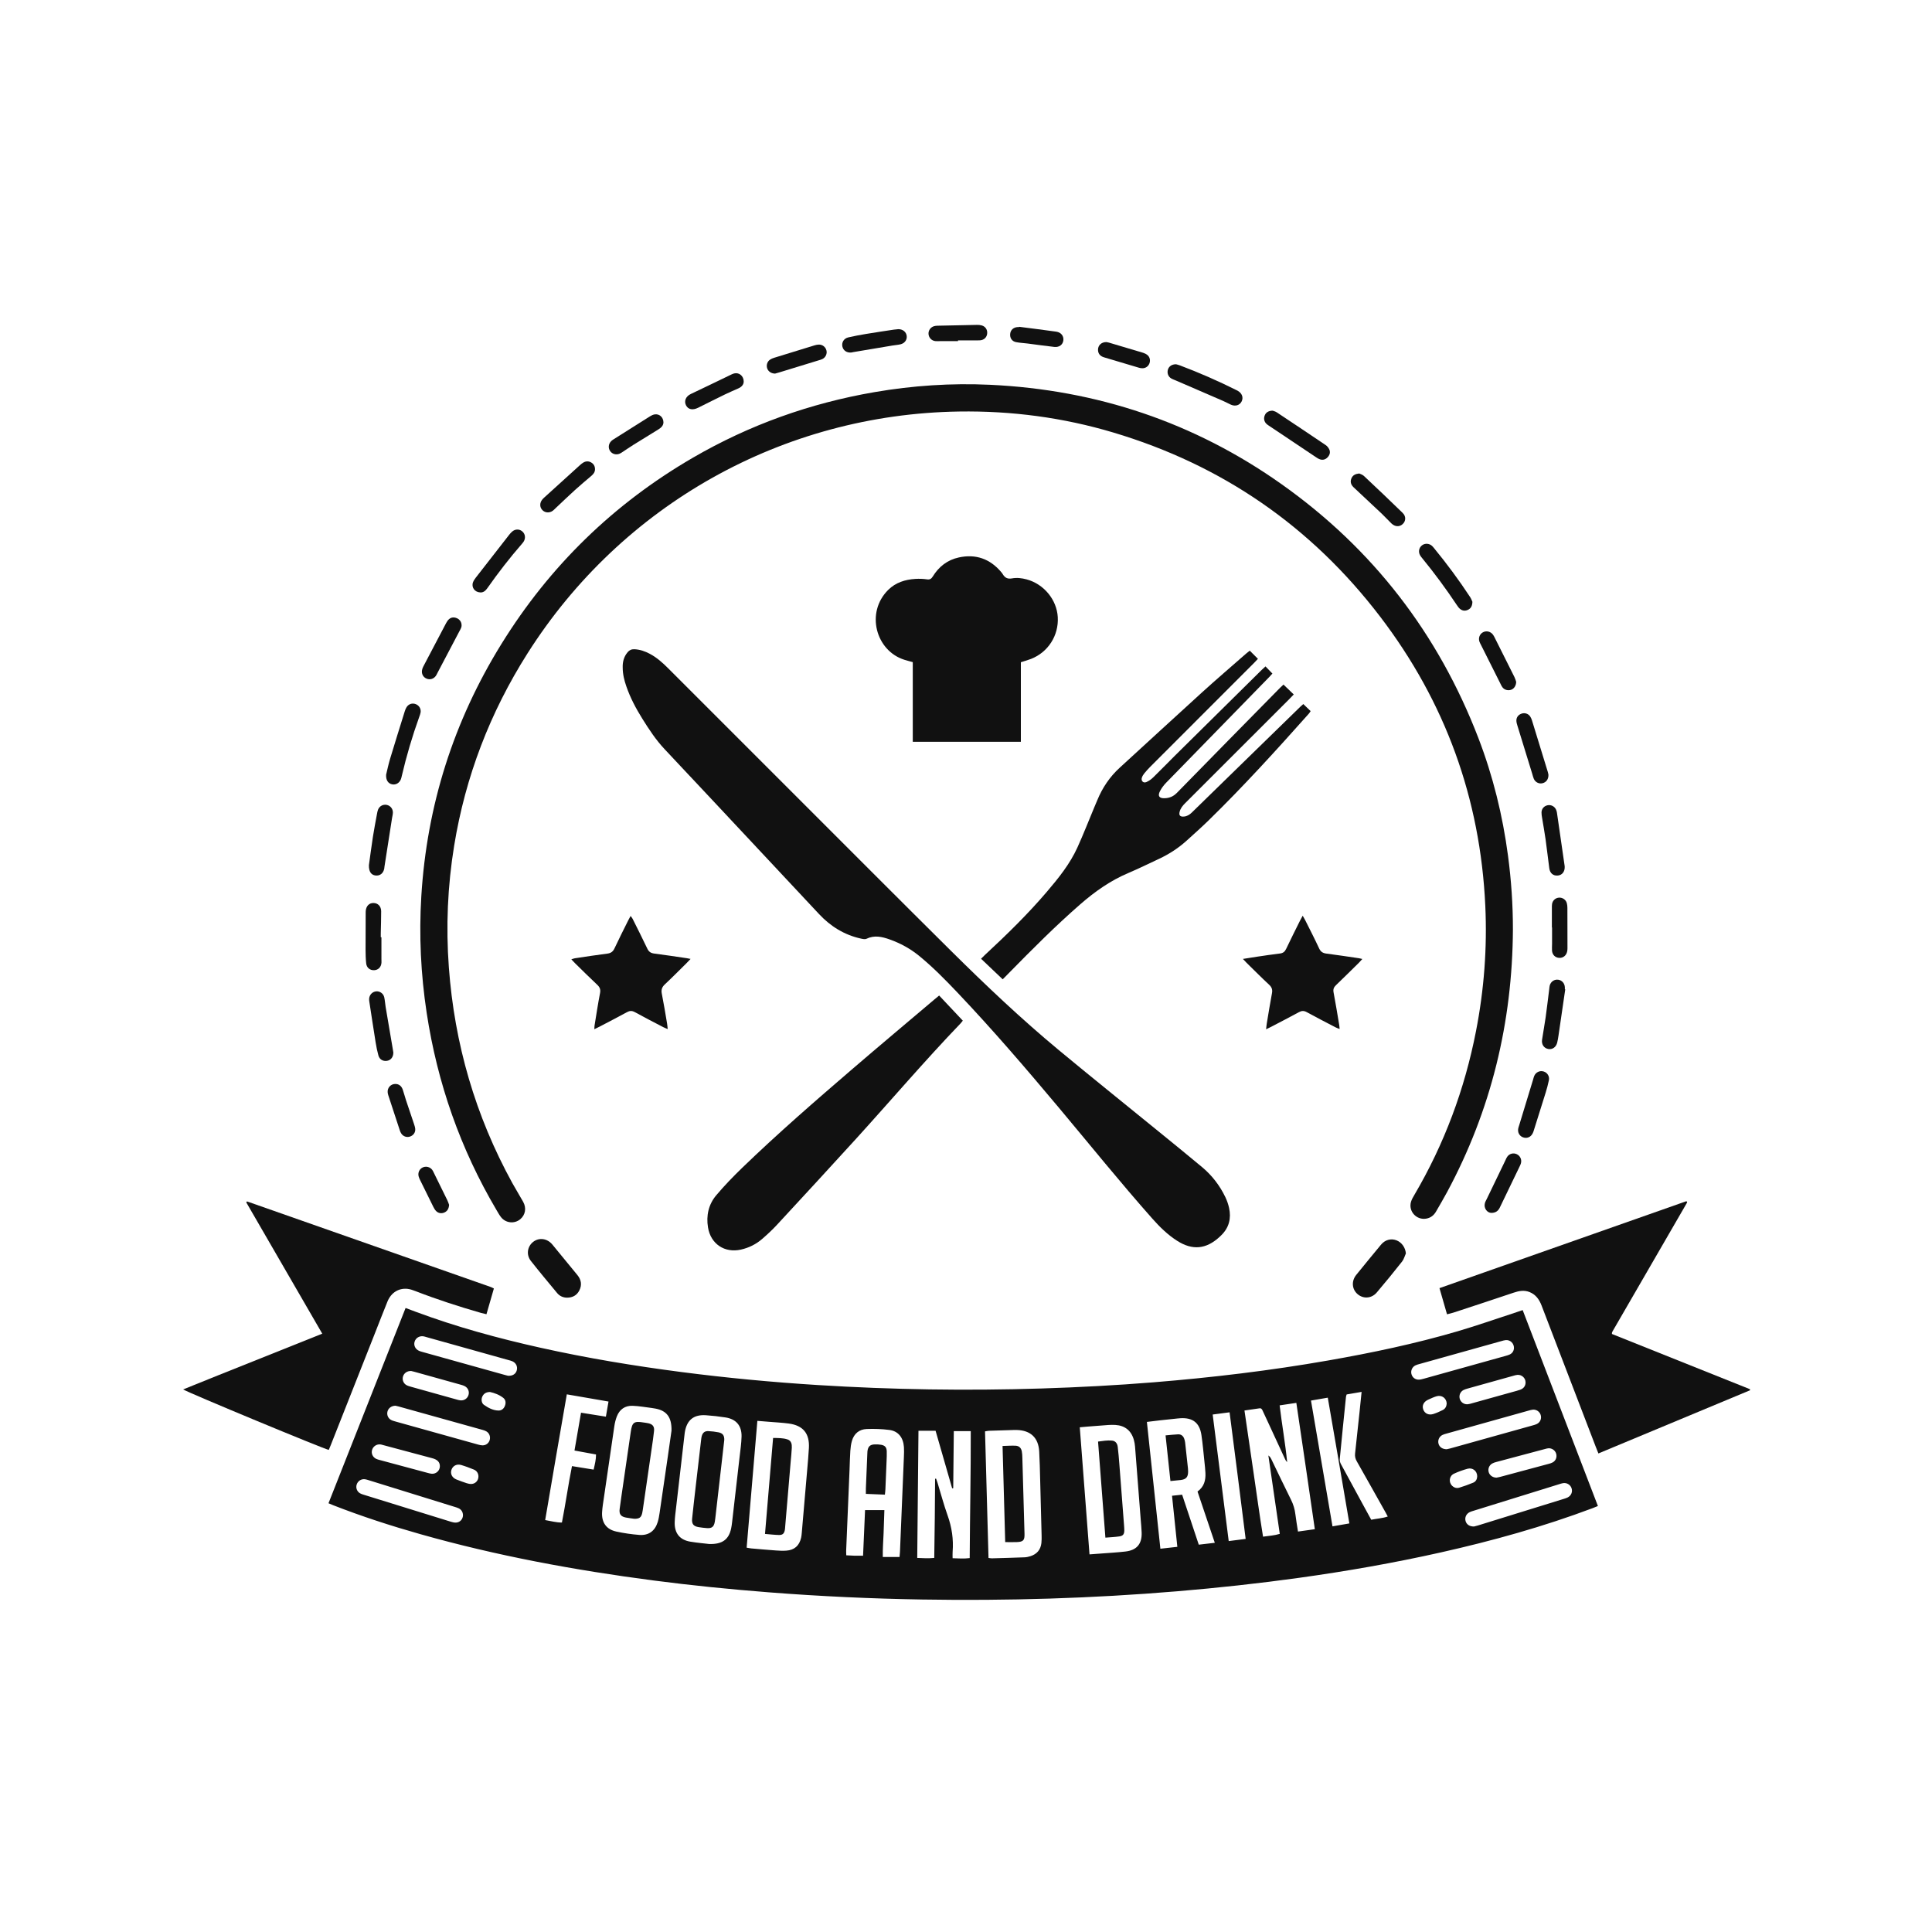 <?xml version="1.0" encoding="utf-8"?>
<!-- Generator: Adobe Illustrator 16.0.0, SVG Export Plug-In . SVG Version: 6.00 Build 0)  -->
<!DOCTYPE svg PUBLIC "-//W3C//DTD SVG 1.1//EN" "http://www.w3.org/Graphics/SVG/1.1/DTD/svg11.dtd">
<svg version="1.1" id="Layer_1" xmlns="http://www.w3.org/2000/svg" xmlns:xlink="http://www.w3.org/1999/xlink" x="0px" y="0px"
	 width="2400.208px" height="2400.208px" viewBox="0 0 2400.208 2400.208" enable-background="new 0 0 2400.208 2400.208"
	 xml:space="preserve">
<path fill-rule="evenodd" clip-rule="evenodd" fill="#111111" d="M1891.681,1627.578c31.256,81.398,62.26,162.137,93.468,243.41
	c-2.484,1.012-4.448,1.863-6.448,2.615c-61.494,23.141-124.635,40.652-188.682,55.027c-58.16,13.053-116.821,23.33-175.857,31.539
	c-50.514,7.023-101.187,12.52-152.007,16.773c-105.319,8.816-210.821,11.949-316.471,10.205
	c-63.396-1.045-126.713-3.961-189.939-8.887c-48.254-3.76-96.396-8.557-144.379-14.836
	c-97.637-12.779-194.287-30.602-289.128-57.463c-36.563-10.355-72.685-22.055-108.1-35.875c-1.819-0.711-3.605-1.504-6.037-2.523
	c31.982-81.004,63.803-161.6,95.784-242.602c4.713,1.77,8.78,3.309,12.855,4.822c50.314,18.705,101.956,32.814,154.298,44.477
	c57.997,12.922,116.545,22.633,175.461,30.273c56.34,7.307,112.868,12.623,169.556,16.172c92.475,5.791,185.025,7.184,277.645,4.279
	c46.584-1.461,93.107-3.936,139.554-7.701c72.573-5.885,144.813-14.5,216.563-27.057c54.385-9.52,108.37-20.85,161.361-36.416
	c24.724-7.264,49.054-15.863,73.56-23.863C1886.798,1629.277,1888.842,1628.55,1891.681,1627.578z M1633.47,1899.785
	c-7.662-52.729-15.177-104.613-22.967-156.93c-7.296,1.088-13.726,2.045-20.756,3.092c2.834,23.914,7.042,47.066,9.351,70.502
	c-1.193-1.061-1.908-2.215-2.474-3.436c-6.724-14.51-13.42-29.031-20.132-43.545c-2.602-5.625-5.242-11.23-7.833-16.859
	c-0.784-1.705-1.602-3.32-3.885-2.996c-6.054,0.859-12.103,1.752-18.717,2.713c3.901,26.719,7.634,52.596,11.468,78.457
	c3.851,25.979,7.326,52.018,11.62,78.293c7.456-1.096,14.148-1.412,20.781-3.482c-4.793-32.9-9.49-65.158-14.189-97.414
	c1.99,1.402,2.96,3.094,3.808,4.844c8.103,16.73,16.043,33.543,24.35,50.172c2.912,5.83,4.689,11.789,5.451,18.217
	c0.815,6.895,2.044,13.74,3.198,21.309C1619.577,1901.732,1626.034,1900.828,1633.47,1899.785z M1141.057,1777.466
	c-0.514,52.932-1.021,105.207-1.533,158.008c7.486,0.375,14.113,0.693,21.141-0.016c0.231-17.008,0.491-33.375,0.665-49.744
	c0.172-16.203,0.256-32.406,0.379-48.607c0.41-0.039,0.82-0.078,1.23-0.117c0.586,1.641,1.238,3.262,1.747,4.928
	c4.149,13.566,7.768,27.322,12.536,40.668c5.273,14.76,7.508,29.717,6.27,45.281c-0.2,2.51-0.029,5.051-0.029,7.969
	c7.464,0.219,14.112,0.793,21.237-0.174c0.291-52.811,1.449-105.064,1.324-157.73c-7.183,0-13.675,0-21.065,0
	c-0.246,23.748-0.489,47.33-0.733,70.91c-0.44,0.064-0.88,0.131-1.32,0.195c-6.86-23.83-13.722-47.66-20.604-71.57
	C1155.091,1777.466,1148.558,1777.466,1141.057,1777.466z M1117.538,1934.324c0.189-2.23,0.452-4.383,0.543-6.545
	c1.645-39.336,3.28-78.672,4.877-118.01c0.162-3.99,0.316-8.01,0.041-11.984c-0.826-11.961-7.127-19.904-18.158-21.309
	c-9.271-1.18-18.744-1.514-28.087-1.152c-9.254,0.359-15.706,5.654-18.35,14.688c-1.166,3.982-1.704,8.217-1.993,12.373
	c-0.527,7.572-0.64,15.174-0.957,22.762c-1.41,33.746-2.838,67.49-4.231,101.236c-0.078,1.898,0.096,3.807,0.157,5.848
	c3.922,0.197,7.107,0.424,10.296,0.5c3.325,0.08,6.652,0.02,10.539,0.02c0.429-9.668,0.847-19.004,1.256-28.342
	c0.416-9.508,0.821-19.016,1.223-28.336c8.382,0,15.868,0,24.011,0c-0.344,10.205-0.618,19.725-0.996,29.24
	c-0.377,9.488-1.175,18.969-0.972,29.012C1104.083,1934.324,1110.581,1934.324,1117.538,1934.324z M1353.536,1931.078
	c5.184-0.383,9.712-0.699,14.237-1.057c10.161-0.801,20.355-1.324,30.473-2.51c14.015-1.639,20.523-9.4,20.086-23.41
	c-0.168-5.389-0.741-10.766-1.157-16.146c-2.338-30.289-4.663-60.58-7.064-90.865c-0.22-2.771-0.719-5.564-1.461-8.242
	c-3.181-11.455-11.086-17.846-22.93-18.572c-2.983-0.184-6.002-0.135-8.986,0.07c-8.574,0.584-17.14,1.295-25.707,1.977
	c-2.948,0.234-5.891,0.527-9.564,0.859C1345.493,1825.9,1349.492,1878.189,1353.536,1931.078z M834.23,1777.464
	c0.432-16.826-6.058-24.893-19.875-27.508c-1.571-0.297-3.149-0.578-4.735-0.77c-7.926-0.965-15.839-2.432-23.791-2.701
	c-9.315-0.313-16.08,4.426-19.483,13.172c-1.506,3.871-2.507,8.023-3.122,12.141c-4.424,29.65-8.707,59.32-12.993,88.99
	c-0.857,5.932-1.882,11.871-2.226,17.84c-0.743,12.896,5.249,21.391,17.668,24.094c9.346,2.035,18.904,3.408,28.44,4.166
	c11.729,0.93,19.517-4.789,22.995-15.969c1.121-3.604,1.761-7.385,2.315-11.131c3.507-23.725,6.94-47.459,10.375-71.193
	C831.429,1797.324,833.01,1786.046,834.23,1777.464z M1228.069,1935.498c1.864,0.229,3.027,0.523,4.183,0.49
	c13.575-0.379,27.153-0.75,40.724-1.271c2.361-0.09,4.763-0.648,7.033-1.354c8.029-2.494,12.796-7.918,13.759-16.34
	c0.361-3.158,0.34-6.377,0.262-9.564c-0.56-22.961-1.154-45.922-1.787-68.883c-0.324-11.779-0.519-23.568-1.188-35.33
	c-0.971-17.059-10.592-26.166-27.671-26.711c-1.196-0.039-2.397-0.035-3.595,0c-10.381,0.311-20.763,0.613-31.142,0.98
	c-1.497,0.053-2.981,0.439-4.909,0.742C1225.188,1830.941,1226.628,1883.164,1228.069,1935.498z M940.901,1765.193
	c-4.475,52.967-8.875,105.039-13.31,157.527c2.231,0.379,3.944,0.795,5.679,0.947c10.149,0.889,20.298,1.799,30.46,2.529
	c4.373,0.314,8.8,0.553,13.16,0.238c10.052-0.727,16.076-6.096,18.355-15.949c0.447-1.934,0.642-3.938,0.813-5.922
	c2.281-26.27,4.553-52.539,6.789-78.814c0.763-8.955,1.6-17.912,2.084-26.887c0.97-17.959-7.167-27.934-24.957-30.338
	c-8.106-1.096-16.311-1.469-24.472-2.156C950.955,1765.986,946.406,1765.634,940.901,1765.193z M880.961,1918.164
	c16.477,0.549,24.478-5.695,27.339-19.223c0.496-2.344,0.851-4.723,1.126-7.102c3.147-27.197,6.293-54.393,9.375-81.598
	c0.967-8.533,2.276-17.08,2.469-25.641c0.3-13.369-6.791-21.596-19.833-23.631c-8.088-1.264-16.252-2.203-24.418-2.756
	c-15.201-1.033-23.673,5.912-26.219,20.965c-0.133,0.789-0.214,1.586-0.306,2.381c-3.535,30.57-7.083,61.141-10.587,91.715
	c-0.683,5.953-1.542,11.918-1.706,17.895c-0.37,13.521,6.238,21.875,19.242,24.078
	C866.101,1916.716,874.886,1917.431,880.961,1918.164z M1424.834,1766.507c5.639,53.002,11.167,104.971,16.76,157.541
	c7.348-0.82,13.972-1.561,21.067-2.352c-2.234-21.486-4.392-42.232-6.6-63.461c4.623-0.484,8.479-0.887,12.558-1.313
	c6.971,20.939,13.766,41.352,20.669,62.09c6.811-0.799,13.053-1.529,19.919-2.334c-7.343-21.771-14.405-42.713-21.478-63.686
	c8.234-5.928,10.264-14.027,9.838-23.035c-0.217-4.584-0.721-9.158-1.21-13.727c-1.189-11.125-2.126-22.289-3.753-33.35
	c-2.24-15.24-10.748-21.844-26.052-20.963c-1.197,0.068-2.393,0.176-3.584,0.301c-7.153,0.752-14.309,1.488-21.457,2.285
	C1436.206,1765.097,1430.911,1765.775,1424.834,1766.507z M704.179,1732.251c-9.087,52.418-18.074,104.045-26.877,156.211
	c7.406,1.234,13.822,3.131,20.792,3.045c4.633-23.559,7.819-46.822,12.502-70.104c9.431,1.527,18.021,2.92,26.899,4.359
	c1.488-6.602,3.026-12.455,2.98-18.805c-9.171-1.676-17.733-3.242-26.762-4.893c2.748-15.904,5.386-31.176,8.121-47.006
	c10.496,1.674,20.436,3.258,30.892,4.926c1.136-6.545,2.141-12.34,3.26-18.785C738.64,1738.205,721.982,1735.328,704.179,1732.251z
	 M1628.693,1739.982c8.992,52.598,17.806,104.15,26.716,156.27c7.287-1.27,13.871-2.416,20.954-3.65
	c-9.012-52.385-17.622-104.104-26.804-156.215C1642.326,1737.632,1635.907,1738.738,1628.693,1739.982z M1547.533,1911.861
	c-6.63-52.842-13.144-104.838-19.969-157.287c-7.324,0.963-13.77,1.811-20.989,2.76c6.658,52.584,13.243,104.576,19.91,157.215
	C1533.627,1913.636,1540.089,1912.812,1547.533,1911.861z M1703.544,1888.046c7.11-1.479,13.814-1.742,20.538-4.018
	c-1.123-2.1-1.845-3.51-2.62-4.889c-11.946-21.268-23.851-42.561-35.906-63.766c-1.772-3.117-2.476-6.113-2.074-9.67
	c1.951-17.283,3.748-34.584,5.577-51.881c0.834-7.885,1.617-15.775,2.521-24.621c-6.862,1.178-12.815,2.199-18.594,3.189
	c-0.406,1.465-0.732,2.211-0.812,2.984c-2.631,25.855-5.287,51.709-7.752,77.582c-0.19,1.99,0.612,4.313,1.592,6.139
	c8.794,16.383,17.727,32.691,26.627,49.018C1696.172,1874.593,1699.723,1881.06,1703.544,1888.046z M575.192,1882.15
	c-0.22-3.676-1.854-6.514-5.15-8.213c-1.408-0.727-2.962-1.193-4.485-1.666c-35.861-11.135-71.725-22.26-107.593-33.371
	c-1.523-0.473-3.065-0.988-4.636-1.186c-4.578-0.572-8.789,2.213-10.203,6.588c-1.326,4.102,0.328,8.629,4.162,10.879
	c1.356,0.797,2.923,1.279,4.441,1.75c36.243,11.252,72.489,22.492,108.75,33.682c1.88,0.58,3.909,1.016,5.856,0.975
	C571.438,1891.478,575.271,1887.244,575.192,1882.15z M1831.237,1896.433c0.991-0.258,2.937-0.68,4.832-1.266
	c35.493-10.977,70.981-21.967,106.466-32.971c1.713-0.531,3.463-1.049,5.055-1.854c4.462-2.25,6.385-7.088,4.776-11.627
	c-1.501-4.234-5.893-6.889-10.471-6.158c-1.763,0.281-3.479,0.893-5.195,1.426c-35.293,10.945-70.584,21.9-105.872,32.865
	c-1.714,0.531-3.481,1-5.072,1.797c-4.254,2.137-6.247,6.715-4.991,11.053C1821.983,1893.91,1825.668,1896.533,1831.237,1896.433z
	 M491.262,1746.388c-5.139,0.113-8.883,3.123-9.92,7.357c-0.968,3.951,0.758,8.252,4.423,10.258
	c1.724,0.943,3.703,1.477,5.617,2.012c34.243,9.586,68.491,19.15,102.749,28.688c1.716,0.477,3.512,0.9,5.276,0.926
	c4.306,0.061,7.813-2.639,8.959-6.594c1.227-4.236-0.44-8.652-4.277-10.848c-1.368-0.785-2.922-1.307-4.451-1.734
	c-34.824-9.732-69.656-19.439-104.49-29.139C493.62,1746.89,492.059,1746.576,491.262,1746.388z M631.191,1709.185
	c5.755,0.32,9.649-2.35,10.827-6.787c1.253-4.723-0.934-9.229-5.589-11.26c-1.455-0.635-3.032-1.004-4.569-1.434
	c-34.051-9.535-68.104-19.061-102.158-28.588c-1.154-0.322-2.298-0.723-3.474-0.922c-5.151-0.873-9.82,1.98-11.195,6.781
	c-1.299,4.533,0.983,9.203,5.614,11.252c1.452,0.643,3.017,1.045,4.554,1.475c34.057,9.512,68.116,19.014,102.176,28.51
	C628.91,1708.64,630.462,1709.001,631.191,1709.185z M1880.877,1674.72c0.053-5.818-4.548-10.256-10.069-9.863
	c-1.77,0.125-3.523,0.674-5.249,1.156c-34.06,9.512-68.113,19.037-102.164,28.58c-1.727,0.484-3.51,0.93-5.089,1.74
	c-3.925,2.014-5.874,6.506-4.832,10.625c1.081,4.279,4.668,7.15,9.232,7.043c1.96-0.047,3.943-0.561,5.853-1.092
	c33.876-9.422,67.743-18.877,101.608-28.34c1.729-0.482,3.478-0.965,5.113-1.686
	C1878.931,1681.277,1880.682,1678.316,1880.877,1674.72z M1797.264,1800.47c0.823-0.186,2.587-0.504,4.307-0.982
	c34.253-9.551,68.503-19.115,102.747-28.697c1.725-0.482,3.5-0.949,5.08-1.758c4.186-2.145,6.021-6.746,4.654-11.18
	c-1.259-4.088-5.252-6.922-9.62-6.588c-1.77,0.135-3.523,0.674-5.248,1.154c-34.057,9.516-68.109,19.043-102.157,28.588
	c-1.727,0.484-3.511,0.926-5.091,1.734c-3.965,2.033-5.9,6.455-4.866,10.607C1788.129,1797.605,1791.749,1800.394,1797.264,1800.47z
	 M546.466,1821.71c0.086-5.029-2.802-8.313-9.286-10.063c-20.638-5.574-41.3-11.059-61.955-16.57
	c-0.962-0.258-1.934-0.557-2.918-0.635c-4.601-0.369-8.782,2.518-10.061,6.869c-1.276,4.344,0.733,8.926,4.998,11.029
	c1.415,0.697,2.997,1.088,4.533,1.504c20.06,5.41,40.122,10.809,60.191,16.184c1.54,0.412,3.124,0.83,4.701,0.893
	C542.012,1831.134,546.376,1826.957,546.466,1821.71z M1859.14,1835.755c1.23-0.254,3.011-0.531,4.741-0.992
	c20.063-5.365,40.124-10.748,60.174-16.162c1.722-0.465,3.499-0.971,5.028-1.848c3.868-2.215,5.461-6.621,4.178-10.863
	c-1.231-4.066-5.247-6.906-9.594-6.631c-1.376,0.088-2.742,0.498-4.088,0.855c-20.265,5.387-40.527,10.779-60.779,16.211
	c-1.723,0.463-3.489,1.012-5.017,1.898c-3.865,2.24-5.53,6.752-4.251,10.857C1850.728,1832.916,1854.477,1835.675,1859.14,1835.755z
	 M510.807,1703.232c-4.989-0.145-8.87,2.639-10.137,6.807c-1.244,4.094,0.504,8.695,4.377,10.797
	c1.729,0.939,3.706,1.475,5.621,2.014c18.667,5.244,37.341,10.455,56.018,15.658c1.732,0.482,3.477,1.035,5.25,1.225
	c4.676,0.498,8.837-2.346,10.114-6.715c1.295-4.434-0.621-8.881-4.922-11.072c-1.41-0.717-2.973-1.174-4.507-1.604
	c-19.249-5.389-38.504-10.752-57.761-16.111C513.326,1703.802,511.767,1703.466,510.807,1703.232z M1895.282,1717.523
	c0.036-5.465-4.596-9.852-10.147-9.457c-1.573,0.113-3.134,0.602-4.668,1.027c-19.064,5.305-38.125,10.621-57.179,15.967
	c-1.725,0.482-3.488,0.988-5.065,1.809c-3.963,2.063-5.845,6.449-4.775,10.641c1.118,4.381,5.277,7.469,9.888,7.068
	c1.97-0.172,3.911-0.803,5.834-1.338c16.756-4.65,33.508-9.322,50.256-14.002c3.08-0.861,6.199-1.625,9.201-2.709
	C1892.972,1724.958,1895.255,1721.691,1895.282,1717.523z M594.381,1834.046c-0.113-3.68-2.055-6.871-5.759-8.375
	c-5.162-2.096-10.394-4.086-15.734-5.658c-5.476-1.609-10.342,1.045-12.032,5.988c-1.665,4.867,0.766,9.83,6.087,11.977
	c4.245,1.711,8.56,3.271,12.912,4.688c1.857,0.605,3.902,1,5.84,0.926C590.784,1843.398,594.537,1839.119,594.381,1834.046z
	 M1835.193,1833.976c-0.081-6.508-5.683-11.004-11.977-9.283c-5.739,1.566-11.418,3.611-16.817,6.109
	c-6.002,2.779-6.964,10.566-2.304,15.086c2.511,2.434,5.665,3.287,8.844,2.311c5.887-1.811,11.724-3.865,17.396-6.26
	C1833.709,1840.515,1835.152,1837.343,1835.193,1833.976z M608.704,1729.318c-4.838,0.104-7.693,2.02-9.42,5.512
	c-1.677,3.393-1.17,8.277,1.884,10.418c5.356,3.754,11.2,6.941,17.986,7.123c3.978,0.107,6.763-2.236,8.162-5.902
	c1.397-3.658,0.981-7.453-2.1-9.857C620.167,1732.667,614.162,1730.513,608.704,1729.318z M1797.297,1743.738
	c-0.157-6.484-5.885-10.857-12.178-9.211c-3.626,0.951-7.053,2.701-10.52,4.205c-5.796,2.514-8.252,7.268-6.456,12.287
	c1.828,5.113,6.873,7.512,12.737,5.598c3.96-1.291,7.811-3.014,11.541-4.883C1795.723,1750.082,1797.077,1746.978,1797.297,1743.738
	z"/>
<path fill-rule="evenodd" clip-rule="evenodd" fill="#111111" d="M1879.56,1154.653c-0.635,115.516-27.022,224.588-81.873,326.518
	c-4.357,8.098-9.06,16.012-13.642,23.986c-2.735,4.764-6.704,7.857-12.222,8.807c-12.054,2.07-22.295-9.102-18.884-20.854
	c0.874-3.014,2.558-5.846,4.167-8.584c37.24-63.373,62.484-131.242,76.563-203.342c10.053-51.48,14.009-103.438,11.586-155.791
	c-6.172-133.429-49.803-253.556-130.834-359.57c-85.49-111.848-196.099-188.098-331.126-228.432
	c-62.54-18.681-126.556-27.13-191.823-26.14c-218.618,3.317-418.821,115.456-536.17,300.553
	c-46.53,73.393-77.087,152.977-91.076,238.791c-8.174,50.146-10.33,100.589-6.589,151.294
	c7.002,94.934,32.935,184.275,78.781,267.76c4.331,7.887,9.122,15.518,13.508,23.373c4.333,7.76,2.793,16.377-3.604,21.688
	c-7.274,6.039-18.171,4.879-24.014-2.738c-2.059-2.686-3.715-5.689-5.443-8.615c-44.901-76.002-73.504-157.771-86.78-244.982
	c-7.311-48.025-9.626-96.29-6.675-144.765c6.868-112.818,40.021-217.406,99.479-313.486
	c59.991-96.942,139.348-174.229,237.962-231.503c70.224-40.786,145.538-67.691,225.58-81.458
	c47.496-8.17,95.334-11.374,143.423-9.127c132.627,6.195,253.857,46.701,362.297,123.493
	c113.31,80.24,194.658,185.728,244.497,315.354c18.158,47.229,30.16,96.065,36.821,146.232
	C1877.503,1093.495,1879.583,1123.988,1879.56,1154.653z"/>
<path fill-rule="evenodd" clip-rule="evenodd" fill="#111111" d="M773.61,829.34c-0.217-6.642,1.284-13.305,6.063-19.002
	c2.214-2.64,4.813-3.905,8.344-3.765c6.977,0.279,13.309,2.522,19.369,5.75c8.57,4.566,15.722,10.937,22.533,17.75
	c50.756,50.769,101.511,101.54,152.291,152.286c66.48,66.435,132.798,133.035,199.545,199.202
	c43.034,42.661,87.024,84.358,133.691,123.071c39.703,32.936,79.956,65.211,119.945,97.805
	c19.376,15.791,38.839,31.479,58.006,47.518c12.248,10.252,21.912,22.74,28.843,37.168c2.06,4.287,3.691,8.906,4.702,13.551
	c2.834,13.02-0.056,24.59-9.834,34.07c-0.717,0.695-1.428,1.398-2.165,2.074c-16.576,15.189-33.538,16.791-52.479,4.727
	c-11.733-7.475-21.604-17.141-30.775-27.488c-40.064-45.199-77.947-92.242-116.74-138.518
	c-40.598-48.43-81.758-96.373-125.277-142.229c-15.145-15.957-30.556-31.66-47.605-45.637
	c-11.096-9.096-23.537-15.872-37.009-20.646c-9.334-3.308-18.8-5.487-28.555-0.757c-1.873,0.908-4.737,0.267-7.017-0.237
	c-20.585-4.54-37.653-15.162-51.961-30.442c-21.048-22.478-42.07-44.98-63.116-67.459c-42.911-45.836-85.768-91.724-128.792-137.454
	c-10.777-11.455-19.298-24.467-27.563-37.689c-7.961-12.737-14.994-25.975-19.91-40.233
	C775.595,845.355,773.643,837.824,773.61,829.34z"/>
<path fill-rule="evenodd" clip-rule="evenodd" fill="#111111" d="M2002.579,1657.259c57.208,22.895,114.327,45.756,171.447,68.615
	c0.041,0.436,0.082,0.871,0.123,1.307c-62.611,26.09-125.222,52.18-188.381,78.498c-1.271-3.193-2.314-5.74-3.3-8.307
	c-22.432-58.424-44.896-116.838-67.238-175.297c-2.923-7.646-7.2-13.775-15.032-16.906c-6.745-2.699-13.195-1.438-19.854,0.814
	c-24.801,8.391-49.692,16.512-74.563,24.693c-2.411,0.793-4.917,1.301-8.085,2.125c-3.163-10.979-6.175-21.43-9.361-32.488
	c102.713-36.168,204.835-72.127,306.67-107.986c0.599,0.467,0.807,0.557,0.892,0.713c0.088,0.164,0.089,0.395,0.066,0.588
	c-0.022,0.188-0.11,0.373-0.194,0.549c-0.174,0.359-0.354,0.717-0.55,1.066c-0.293,0.523-0.603,1.037-0.902,1.557
	c-30.252,52.273-60.504,104.545-90.755,156.818c-0.2,0.346-0.39,0.697-0.572,1.053c-0.092,0.178-0.163,0.365-0.23,0.553
	c-0.068,0.188-0.144,0.377-0.174,0.572C2002.556,1655.992,2002.579,1656.195,2002.579,1657.259z"/>
<path fill-rule="evenodd" clip-rule="evenodd" fill="#111111" d="M400.357,1656.882c-31.9-55.111-63.225-109.227-94.437-163.146
	c0.393-0.574,0.471-0.756,0.606-0.867c0.143-0.119,0.38-0.285,0.509-0.238c100.912,35.412,201.818,70.842,302.718,106.287
	c1.103,0.387,2.123,1.004,3.815,1.818c-3.054,10.594-6.068,21.045-9.219,31.973c-2.683-0.641-4.793-1.057-6.853-1.65
	c-27.487-7.902-54.671-16.713-81.351-27.057c-3.146-1.219-6.433-2.414-9.749-2.787c-11.048-1.244-20.547,4.721-24.988,15.643
	c-5.421,13.334-10.594,26.77-15.88,40.16c-18.205,46.119-36.412,92.238-54.625,138.355c-0.796,2.016-1.661,4.006-2.451,5.904
	c-4.708-0.549-174.314-70.896-180.928-75.125c29.088-11.918,57.787-23.182,86.389-34.68
	C342.452,1680.001,371.023,1668.617,400.357,1656.882z"/>
<path fill-rule="evenodd" clip-rule="evenodd" fill="#111111" d="M1268.266,822.71c0,32.773,0,65.654,0,98.87
	c-45.002,0-89.276,0-134.292,0c0-33.122,0-65.992,0-98.971c-3.902-1.095-7.178-1.919-10.395-2.93
	c-35.58-11.188-48.475-58.761-20.093-86.852c9.261-9.166,21.02-12.852,33.728-13.626c4.76-0.29,9.628-0.135,14.34,0.551
	c3.587,0.521,5.448-0.573,7.258-3.517c7.564-12.307,18.273-20.67,32.492-23.718c20.796-4.458,38.268,1.576,52.164,17.741
	c0.91,1.058,1.803,2.163,2.507,3.361c2.544,4.327,6.124,5.896,11.124,4.97c6.191-1.146,12.357-0.405,18.4,1.231
	c21.394,5.794,37.395,25.233,38.626,46.876c1.297,22.793-11.997,43.63-33.251,51.914
	C1276.987,820.127,1272.931,821.208,1268.266,822.71z"/>
<path fill-rule="evenodd" clip-rule="evenodd" fill="#111111" d="M1594.524,850.482c4.475,4.306,8.445,8.127,12.763,12.282
	c-2.073,2.15-3.82,4.021-5.629,5.829c-43.13,43.14-86.253,86.288-129.434,129.378c-3.044,3.037-5.611,6.247-6.693,10.447
	c-1.159,4.499,0.516,6.413,5.233,6.024c3.965-0.328,7.042-2.215,9.897-5.012c25.001-24.495,50.103-48.887,75.169-73.314
	c19.91-19.402,39.812-38.813,59.726-58.211c0.99-0.964,2.062-1.844,3.612-3.224c3.021,2.915,5.955,5.746,9.089,8.77
	c-0.87,1.258-1.43,2.278-2.185,3.125c-40.422,45.429-81.322,90.413-124.855,132.914c-8.581,8.378-17.593,16.318-26.457,24.403
	c-10.423,9.508-22.105,17.143-34.882,23.103c-12.684,5.917-25.242,12.137-38.124,17.591c-22.2,9.399-41.509,23.028-59.568,38.761
	c-30.948,26.962-59.852,56.032-88.579,85.292c-2.485,2.531-4.979,5.055-7.899,8.02c-9.096-8.65-17.738-16.869-26.886-25.57
	c1.797-1.78,3.253-3.309,4.798-4.742c26.846-24.906,53.06-50.441,76.852-78.334c14.56-17.067,28.682-34.553,38.038-55.139
	c7.44-16.372,13.966-33.161,20.902-49.762c1.233-2.952,2.531-5.877,3.74-8.838c6.368-15.602,15.548-29.214,28.048-40.626
	c34.117-31.146,68.024-62.521,102.239-93.558c17.922-16.257,36.313-31.999,54.504-47.958c1.466-1.285,3.039-2.448,4.693-3.772
	c3.491,3.489,6.671,6.667,10.15,10.145c-1.661,1.764-3.1,3.375-4.624,4.9c-42.985,43.002-85.986,85.989-128.955,129.008
	c-2.68,2.683-5.231,5.513-7.63,8.448c-1.244,1.521-2.32,3.322-2.949,5.174c-1.341,3.954,1.646,7.191,5.494,5.594
	c3.214-1.334,6.245-3.582,8.768-6.032c8.894-8.635,17.469-17.596,26.279-26.316c36.107-35.736,72.255-71.43,108.398-107.13
	c1.399-1.382,2.894-2.666,4.612-4.243c2.9,2.995,5.596,5.776,8.592,8.87c-1.345,1.483-2.611,2.972-3.973,4.366
	c-42.746,43.799-85.526,87.564-128.203,131.431c-2.883,2.963-5.437,6.441-7.374,10.088c-3.256,6.132-1.198,9.209,5.585,9.013
	c5.986-0.173,10.912-2.161,15.356-6.712c42.618-43.645,85.443-87.086,128.218-130.578
	C1591.632,853.116,1592.976,851.938,1594.524,850.482z"/>
<path fill-rule="evenodd" clip-rule="evenodd" fill="#111111" d="M1166.751,1236.787c10.114,10.748,19.666,20.896,29.381,31.219
	c-1.226,1.508-2.015,2.631-2.955,3.611c-44.744,46.623-86.637,95.83-130.088,143.621c-32.42,35.66-65.13,71.059-97.854,106.439
	c-5.69,6.152-11.885,11.887-18.216,17.389c-7.654,6.654-16.577,11.133-26.527,13.357c-20.299,4.537-37.541-6.984-40.91-27.521
	c-2.424-14.771,0.659-28.637,10.267-40.01c10.17-12.041,21.185-23.445,32.535-34.398c44.203-42.648,90.566-82.914,137.14-122.924
	c33.677-28.928,67.709-57.443,101.587-86.141C1162.765,1240.031,1164.456,1238.675,1166.751,1236.787z"/>
<path fill-rule="evenodd" clip-rule="evenodd" fill="#111111" d="M1692.478,1191.375c-1.856,2.044-3.072,3.521-4.427,4.855
	c-9.399,9.256-18.761,18.551-28.287,27.674c-2.702,2.588-3.756,5.066-3.013,8.951c2.585,13.537,4.753,27.154,7.054,40.746
	c0.227,1.334,0.271,2.697,0.468,4.76c-1.954-0.775-3.408-1.213-4.732-1.902c-12.051-6.279-24.166-12.443-36.059-19.012
	c-3.648-2.016-6.443-1.824-9.955,0.094c-11.398,6.223-22.955,12.158-34.46,18.188c-1.705,0.893-3.464,1.688-6.133,2.982
	c0.342-3.021,0.473-4.967,0.793-6.879c2.112-12.611,4.125-25.242,6.483-37.809c0.824-4.393-0.09-7.463-3.448-10.586
	c-9.511-8.844-18.672-18.064-27.952-27.156c-1.353-1.324-2.6-2.758-4.672-4.971c6.779-1.072,12.42-2.019,18.076-2.846
	c9.291-1.357,18.577-2.768,27.898-3.886c3.797-0.456,6.005-2.124,7.654-5.606c5.646-11.916,11.596-23.689,17.454-35.505
	c0.863-1.742,1.859-3.418,3.18-5.828c1.247,2.195,2.178,3.671,2.953,5.226c5.887,11.801,11.944,23.524,17.499,35.481
	c1.963,4.225,4.703,5.785,9.081,6.345c13.475,1.722,26.903,3.802,40.347,5.763
	C1689.389,1190.616,1690.475,1190.93,1692.478,1191.375z"/>
<path fill-rule="evenodd" clip-rule="evenodd" fill="#111111" d="M857.955,1191.315c-2.393,2.491-3.853,4.085-5.391,5.602
	c-8.822,8.695-17.52,17.527-26.567,25.982c-3.618,3.381-4.764,6.719-3.792,11.6c2.455,12.338,4.427,24.771,6.552,37.172
	c0.331,1.928,0.445,3.893,0.764,6.793c-2.252-0.965-3.838-1.523-5.314-2.293c-11.864-6.193-23.791-12.279-35.51-18.738
	c-3.627-2-6.438-1.822-9.956,0.107c-11.21,6.145-22.587,11.984-33.91,17.922c-1.908,1.002-3.866,1.908-6.465,3.184
	c0.125-2.119,0.086-3.436,0.295-4.713c2.199-13.402,4.199-26.844,6.798-40.17c0.896-4.59-0.347-7.408-3.58-10.436
	c-9.332-8.738-18.386-17.773-27.531-26.712c-1.398-1.366-2.698-2.835-4.558-4.799c1.885-0.572,3.079-1.102,4.325-1.287
	c13.433-2.001,26.852-4.128,40.326-5.808c4.512-0.563,7.06-2.435,8.972-6.53c5.408-11.581,11.216-22.974,16.886-34.431
	c0.875-1.766,1.854-3.48,3.113-5.832c1.06,1.484,1.952,2.441,2.512,3.563c6.151,12.333,12.388,24.629,18.284,37.084
	c1.852,3.914,4.399,5.543,8.62,6.078c13.471,1.704,26.894,3.798,40.333,5.753C854.299,1190.575,855.424,1190.833,857.955,1191.315z"
	/>
<path fill-rule="evenodd" clip-rule="evenodd" fill="#111111" d="M704.201,1612.144c-4.905-0.133-9.02-2.084-12.083-5.775
	c-10.955-13.209-21.978-26.369-32.585-39.854c-5.981-7.605-4.464-17.826,2.708-23.561c7.31-5.844,17.557-4.561,23.953,3.166
	c10.435,12.605,20.772,25.289,31.143,37.945c4.762,5.811,5.834,12.25,2.465,18.98
	C716.657,1609.332,711.203,1612.216,704.201,1612.144z"/>
<path fill-rule="evenodd" clip-rule="evenodd" fill="#111111" d="M1746.589,1557.167c-1.537,3.387-2.473,7.25-4.712,10.082
	c-10.27,13.002-20.723,25.869-31.475,38.475c-6.401,7.504-16.493,8.143-23.595,2.227c-7.268-6.055-8.181-16.316-1.881-24.115
	c10.163-12.58,20.441-25.066,30.76-37.518c5.086-6.139,12.501-8.076,19.382-5.348
	C1741.576,1543.552,1745.946,1549.988,1746.589,1557.167z"/>
<path fill-rule="evenodd" clip-rule="evenodd" fill="#111111" d="M479.699,962.424c1.367-5.556,2.788-12.613,4.852-19.478
	c5.974-19.859,12.192-39.646,18.362-59.446c0.53-1.701,1.229-3.405,2.164-4.911c2.508-4.035,7.18-5.502,11.471-3.794
	c4.303,1.712,6.764,5.963,5.931,10.57c-0.317,1.75-0.987,3.448-1.594,5.134c-8.655,24.052-15.902,48.521-21.703,73.417
	c-0.316,1.358-0.602,2.74-1.095,4.038c-1.807,4.753-6.218,7.365-10.814,6.497C482.339,973.519,479.283,969.311,479.699,962.424z"/>
<path fill-rule="evenodd" clip-rule="evenodd" fill="#111111" d="M1461.106,452.535c1.019,0.299,2.966,0.734,4.813,1.433
	c23.912,9.049,47.324,19.245,70.178,30.715c0.534,0.269,1.082,0.516,1.6,0.815c5.313,3.067,7.233,8.232,4.886,13.113
	c-2.319,4.82-7.742,6.597-13.278,4.184c-3.291-1.434-6.416-3.247-9.708-4.678c-19.579-8.505-39.186-16.947-58.78-25.415
	c-2.013-0.87-4.143-1.557-5.988-2.701c-3.718-2.302-5.174-6.863-3.813-11.033C1452.285,455.073,1455.949,452.49,1461.106,452.535z"
	/>
<path fill-rule="evenodd" clip-rule="evenodd" fill="#111111" d="M1829.24,747.646c-0.167,5.215-1.866,8.177-5.437,9.925
	c-3.59,1.759-7.061,1.322-10.065-1.192c-1.495-1.25-2.68-2.945-3.776-4.59c-13.398-20.103-27.699-39.536-43.016-58.22
	c-1.009-1.23-2.046-2.481-2.798-3.87c-2.37-4.372-1.239-9.438,2.614-12.309c3.549-2.644,8.638-2.402,12.143,0.649
	c0.896,0.779,1.664,1.72,2.422,2.642c16.114,19.581,31.178,39.94,45.102,61.134C1827.809,743.916,1828.64,746.377,1829.24,747.646z"
	/>
<path fill-rule="evenodd" clip-rule="evenodd" fill="#111111" d="M1581.168,510.207c1.05,0.42,3.271,0.905,5.036,2.077
	c20.315,13.482,40.586,27.034,60.786,40.689c1.733,1.172,3.239,3.03,4.217,4.9c1.866,3.569,0.984,7.083-1.61,9.995
	c-2.594,2.913-5.944,4.05-9.764,2.806c-1.491-0.486-2.903-1.333-4.22-2.211c-19.95-13.312-39.882-26.651-59.8-40.009
	c-1.15-0.771-2.34-1.61-3.192-2.673c-2.479-3.087-2.751-6.585-1.198-10.154C1572.886,512.26,1576.372,510.166,1581.168,510.207z"/>
<path fill-rule="evenodd" clip-rule="evenodd" fill="#111111" d="M596.815,736.02c-7.042-0.188-11.457-6.42-9.19-12.584
	c0.741-2.015,2-3.912,3.328-5.626c13.805-17.803,27.665-35.563,41.537-53.313c1.102-1.41,2.301-2.78,3.637-3.963
	c3.812-3.377,8.848-3.521,12.568-0.491c3.848,3.134,4.612,8.489,1.804,12.935c-0.53,0.838-1.181,1.607-1.834,2.358
	c-15.326,17.626-29.638,36.043-43.049,55.163C603.328,733.759,600.656,736.246,596.815,736.02z"/>
<path fill-rule="evenodd" clip-rule="evenodd" fill="#111111" d="M1923.7,962.598c0.115,5.444-2.707,9.225-7.255,10.399
	c-4.356,1.125-8.915-1.011-10.879-5.347c-0.898-1.984-1.35-4.172-1.996-6.271c-6.116-19.844-12.245-39.686-18.323-59.542
	c-0.637-2.08-1.307-4.241-1.374-6.383c-0.135-4.308,2.501-7.617,6.613-8.946c3.902-1.26,8.202,0.115,10.545,3.624
	c0.981,1.47,1.698,3.183,2.225,4.882c6.605,21.368,13.16,42.75,19.702,64.137C1923.363,960.477,1923.547,961.872,1923.7,962.598z"/>
<path fill-rule="evenodd" clip-rule="evenodd" fill="#111111" d="M458.323,1074.808c1.444-10.345,3.045-22.833,4.971-35.271
	c1.466-9.474,3.33-18.888,5.052-28.322c0.323-1.765,0.629-3.57,1.266-5.234c1.771-4.623,6.444-7.054,11.125-5.966
	c4.403,1.024,7.541,4.979,7.349,9.69c-0.097,2.375-0.739,4.727-1.108,7.092c-3.114,19.934-6.223,39.87-9.326,59.805
	c-0.123,0.79-0.126,1.598-0.267,2.383c-1.067,5.963-5.361,9.367-10.914,8.674C461.202,1087,458.107,1082.966,458.323,1074.808z"/>
<path fill-rule="evenodd" clip-rule="evenodd" fill="#111111" d="M1943.914,1077.11c0.077,5.983-3.303,10.104-8.558,10.612
	c-5.631,0.545-9.768-2.817-10.597-8.979c-1.627-12.085-2.961-24.209-4.657-36.283c-1.252-8.905-2.909-17.752-4.334-26.634
	c-0.347-2.164-0.736-4.367-0.68-6.541c0.117-4.542,3.133-7.942,7.51-8.875c4.17-0.889,8.561,1.237,10.459,5.213
	c0.594,1.244,1.008,2.633,1.207,3.999c3.202,21.953,6.358,43.913,9.518,65.872C1943.867,1076.088,1943.881,1076.69,1943.914,1077.11
	z"/>
<path fill-rule="evenodd" clip-rule="evenodd" fill="#111111" d="M488.669,1307.63c-0.003,5.709-3.235,9.627-7.992,10.301
	c-4.958,0.701-9.167-1.703-10.573-6.727c-1.449-5.182-2.515-10.496-3.37-15.813c-2.728-16.957-5.284-33.941-7.887-50.92
	c-0.181-1.18-0.326-2.393-0.257-3.578c0.284-4.914,3.932-8.787,8.627-9.27c4.632-0.477,9.117,2.594,10.175,7.443
	c0.848,3.893,1.042,7.92,1.703,11.859c2.907,17.332,5.879,34.652,8.823,51.979C488.22,1304.677,488.484,1306.455,488.669,1307.63z"
	/>
<path fill-rule="evenodd" clip-rule="evenodd" fill="#111111" d="M1944.581,1229.074c-2.789,19.139-5.563,38.279-8.382,57.414
	c-0.435,2.957-0.927,5.92-1.636,8.822c-1.364,5.578-5.859,8.764-10.916,7.934c-5.381-0.885-8.759-5.574-7.885-11.498
	c1.366-9.273,3.144-18.486,4.446-27.766c1.661-11.852,3.022-23.742,4.519-35.615c0.174-1.383,0.225-2.807,0.604-4.133
	c1.377-4.813,5.668-7.676,10.421-7.084c4.694,0.584,8.093,4.43,8.331,9.449c0.038,0.797,0.005,1.596,0.005,2.393
	C1944.252,1229.017,1944.417,1229.046,1944.581,1229.074z"/>
<path fill-rule="evenodd" clip-rule="evenodd" fill="#111111" d="M1688.625,588.222c1.396,0.71,4.067,1.411,5.835,3.073
	c16.158,15.197,32.26,30.457,48.141,45.941c4.4,4.29,3.998,10.192-0.031,13.902c-3.976,3.661-9.532,3.399-13.979-0.885
	c-4.029-3.882-7.764-8.072-11.824-11.92c-10.88-10.313-21.871-20.507-32.802-30.768c-1.452-1.362-3.021-2.677-4.157-4.282
	c-2.14-3.023-2.21-6.379-0.558-9.665C1680.923,590.293,1683.841,588.758,1688.625,588.222z"/>
<path fill-rule="evenodd" clip-rule="evenodd" fill="#111111" d="M1896.085,1413.605c-6.101,0.186-10.675-4.627-10.09-10.447
	c0.195-1.953,0.938-3.863,1.518-5.766c5.687-18.707,11.392-37.408,17.091-56.109c0.465-1.527,0.785-3.117,1.417-4.572
	c2.076-4.783,7.047-7.051,11.854-5.523c4.468,1.42,7.39,5.982,6.386,10.854c-1.087,5.268-2.51,10.486-4.097,15.631
	c-4.881,15.824-9.924,31.598-14.873,47.402C1903.792,1409.863,1901.031,1413.156,1896.085,1413.605z"/>
<path fill-rule="evenodd" clip-rule="evenodd" fill="#111111" d="M739.197,583.069c-0.039,3.507-1.971,5.93-4.488,8.082
	c-6.824,5.831-13.736,11.567-20.38,17.598c-8.269,7.507-16.303,15.272-24.44,22.923c-1.016,0.956-1.971,2-3.086,2.823
	c-4.193,3.097-9.733,2.696-13.064-0.865c-3.402-3.637-3.422-8.911,0.002-13.081c0.756-0.921,1.627-1.759,2.512-2.563
	c14.762-13.407,29.527-26.812,44.318-40.187c1.326-1.199,2.742-2.36,4.286-3.242c3.181-1.817,6.518-1.82,9.684,0.038
	C737.721,576.462,739.235,579.37,739.197,583.069z"/>
<path fill-rule="evenodd" clip-rule="evenodd" fill="#111111" d="M563.179,767.087c7.243,0.042,11.816,6.314,9.831,12.506
	c-0.481,1.5-1.366,2.876-2.108,4.288c-9.099,17.301-18.204,34.599-27.309,51.897c-0.65,1.235-1.189,2.546-1.975,3.688
	c-2.729,3.974-7.297,5.382-11.56,3.667c-4.286-1.724-6.605-5.886-5.74-10.661c0.279-1.542,0.872-3.084,1.603-4.48
	c9.436-18.025,18.925-36.022,28.396-54.029C556.384,770.034,559.174,767.14,563.179,767.087z"/>
<path fill-rule="evenodd" clip-rule="evenodd" fill="#111111" d="M473.868,1164.413c0,9.169-0.002,18.339,0.002,27.508
	c0,1.396,0.127,2.797,0.031,4.186c-0.37,5.369-4.035,9.041-9.12,9.223c-5.169,0.188-9.269-3.029-9.849-8.443
	c-0.593-5.539-0.75-11.145-0.767-16.723c-0.047-15.552,0.077-31.103,0.137-46.655c0.002-0.598,0.017-1.198,0.066-1.793
	c0.521-6.2,4.278-9.997,9.765-9.876c5.438,0.12,9.371,4.124,9.398,10.275c0.041,9.17-0.311,18.342-0.484,27.513
	c-0.031,1.594-0.004,3.191-0.004,4.787C473.318,1164.413,473.593,1164.413,473.868,1164.413z"/>
<path fill-rule="evenodd" clip-rule="evenodd" fill="#111111" d="M1116.131,408.93c5.639,0.071,9.701,3.494,10.315,8.436
	c0.6,4.818-2.555,9.2-7.857,10.415c-3.295,0.754-6.709,0.966-10.053,1.523c-16.133,2.687-32.261,5.408-48.39,8.124
	c-0.787,0.132-1.555,0.388-2.345,0.483c-5.596,0.68-10.213-2.387-11.292-7.47c-1.073-5.068,1.886-10.014,7.348-11.284
	c7.184-1.67,14.452-3.022,21.73-4.231c11.61-1.928,23.257-3.641,34.894-5.408C1112.452,409.218,1114.45,409.1,1116.131,408.93z"/>
<path fill-rule="evenodd" clip-rule="evenodd" fill="#111111" d="M1853.054,1506.845c-5.37,0.137-10.103-5.9-8.282-12.23
	c0.545-1.896,1.609-3.646,2.476-5.445c7.539-15.658,15.084-31.314,22.64-46.965c0.866-1.797,1.607-3.697,2.754-5.303
	c2.715-3.803,7.626-4.947,11.761-2.973c4.127,1.969,6.299,6.512,5.177,10.996c-0.288,1.154-0.755,2.283-1.272,3.359
	c-8.314,17.281-16.646,34.553-24.982,51.824C1861.467,1503.955,1858.739,1506.638,1853.054,1506.845z"/>
<path fill-rule="evenodd" clip-rule="evenodd" fill="#111111" d="M1883.615,847.051c-0.056,4.806-2.65,8.544-6.147,9.828
	c-3.829,1.406-8.358,0.299-10.836-2.932c-1.198-1.562-2.006-3.437-2.899-5.215c-7.894-15.699-15.768-31.407-23.643-47.114
	c-0.716-1.427-1.529-2.824-2.068-4.318c-1.674-4.637,0.207-9.612,4.355-11.808c4.178-2.211,9.348-1.052,12.317,2.855
	c0.839,1.104,1.5,2.361,2.127,3.606c8.248,16.415,16.504,32.825,24.675,49.277C1882.545,843.344,1883.128,845.689,1883.615,847.051z
	"/>
<path fill-rule="evenodd" clip-rule="evenodd" fill="#111111" d="M923.95,474.173c-0.121,3.657-2.575,6.507-6.538,8.284
	c-5.638,2.529-11.339,4.928-16.894,7.628c-11.114,5.403-22.147,10.973-33.212,16.478c-6.714,3.339-12.307,2.257-15-2.952
	c-2.688-5.2-0.466-11.132,5.917-14.139c16.947-7.983,33.772-16.225,50.657-24.342c1.072-0.515,2.207-0.964,3.362-1.231
	C918.316,462.491,924.016,467.099,923.95,474.173z"/>
<path fill-rule="evenodd" clip-rule="evenodd" fill="#111111" d="M962.88,464.141c-4.945-0.092-8.651-2.865-9.84-6.747
	c-1.2-3.917,0.199-8.296,3.633-10.595c1.469-0.983,3.175-1.714,4.873-2.242c16.78-5.217,33.575-10.385,50.384-15.511
	c1.705-0.52,3.516-0.891,5.29-0.944c4.63-0.137,8.55,3.04,9.572,7.508c0.932,4.077-1.185,8.508-5.169,10.483
	c-1.417,0.702-2.998,1.088-4.523,1.556c-16.226,4.984-32.453,9.961-48.685,14.924C966.323,463.214,964.207,463.767,962.88,464.141z"
	/>
<path fill-rule="evenodd" clip-rule="evenodd" fill="#111111" d="M824.229,524.662c-0.036,3.903-2.669,6.62-6.292,8.826
	c-10.392,6.33-20.748,12.721-31.065,19.172c-4.396,2.75-8.653,5.723-12.993,8.563c-1.332,0.873-2.658,1.816-4.113,2.43
	c-4.345,1.832-9.189,0.439-11.73-3.222c-2.721-3.92-2.168-9.083,1.417-12.532c0.854-0.822,1.856-1.514,2.864-2.151
	c15.168-9.602,30.332-19.212,45.552-28.731c1.65-1.032,3.585-1.884,5.488-2.183C819.134,513.928,824.095,518.265,824.229,524.662z"
	/>
<path fill-rule="evenodd" clip-rule="evenodd" fill="#111111" d="M1927.961,1152.227c0-7.995-0.013-15.99,0.01-23.985
	c0.005-1.793-0.074-3.624,0.245-5.372c0.806-4.403,4.409-7.478,8.734-7.709c4.241-0.227,8.346,2.535,9.544,6.726
	c0.541,1.893,0.741,3.94,0.751,5.919c0.082,16.791,0.095,33.583,0.092,50.375c0,1.389-0.129,2.811-0.445,4.16
	c-1.167,4.972-5.2,8.013-10.002,7.664c-4.858-0.354-8.381-3.841-8.752-8.995c-0.2-2.78,0.057-5.592,0.063-8.39
	c0.015-6.797,0.005-13.594,0.005-20.391C1928.124,1152.227,1928.043,1152.227,1927.961,1152.227z"/>
<path fill-rule="evenodd" clip-rule="evenodd" fill="#111111" d="M1190.193,423.789c-7.386,0-14.771-0.002-22.158,0
	c-1.996,0-4.013,0.191-5.986-0.019c-4.646-0.494-8.091-4.116-8.489-8.676c-0.371-4.241,2.227-8.306,6.452-9.736
	c1.48-0.5,3.124-0.674,4.698-0.712c16.374-0.387,32.748-0.742,49.123-1.026c1.969-0.034,4.029,0.129,5.903,0.684
	c4.616,1.369,7.134,5.367,6.677,10.086c-0.449,4.642-3.782,7.954-8.656,8.385c-2.182,0.192-4.392,0.074-6.589,0.077
	c-6.991,0.006-13.983,0.001-20.976,0.001C1190.193,423.166,1190.193,423.478,1190.193,423.789z"/>
<path fill-rule="evenodd" clip-rule="evenodd" fill="#111111" d="M491.008,1346.65c4.358-0.047,7.699,2.303,9.33,6.99
	c1.506,4.326,2.604,8.793,4.044,13.143c3.258,9.836,6.644,19.633,9.913,29.465c0.687,2.066,1.411,4.199,1.571,6.342
	c0.333,4.473-2.416,8.127-6.694,9.473c-3.918,1.23-8.128-0.174-10.531-3.664c-0.78-1.133-1.388-2.438-1.821-3.746
	c-4.819-14.568-9.599-29.148-14.353-43.738c-0.43-1.318-0.771-2.709-0.86-4.086C481.248,1351.265,485.509,1346.708,491.008,1346.65z
	"/>
<path fill-rule="evenodd" clip-rule="evenodd" fill="#111111" d="M1265.933,405.969c15.431,2.002,30.878,3.88,46.281,6.069
	c6.048,0.859,9.483,5.46,8.844,10.814c-0.638,5.329-5.075,8.829-11.264,8.151c-11.104-1.216-22.161-2.84-33.244-4.245
	c-4.748-0.603-9.568-0.789-14.252-1.701c-5.073-0.988-7.775-5.094-7.334-10.101c0.434-4.908,3.941-8.221,9.124-8.598
	c0.595-0.043,1.195-0.006,1.795-0.006C1265.898,406.225,1265.916,406.097,1265.933,405.969z"/>
<path fill-rule="evenodd" clip-rule="evenodd" fill="#111111" d="M1374.398,424.975c0.706,0.143,2.099,0.319,3.427,0.71
	c14.152,4.175,28.308,8.344,42.426,12.632c1.859,0.565,3.726,1.534,5.227,2.759c3.054,2.492,3.917,6.654,2.529,10.353
	c-1.386,3.696-4.699,6.06-8.754,6.062c-1.375,0.001-2.798-0.207-4.117-0.596c-14.537-4.285-29.071-8.581-43.575-12.977
	c-4.868-1.475-7.274-4.573-7.452-8.986C1363.882,429.317,1368.071,424.975,1374.398,424.975z"/>
<path fill-rule="evenodd" clip-rule="evenodd" fill="#111111" d="M557.937,1496.824c-0.389,4.895-2.167,7.814-5.777,9.471
	c-3.642,1.668-7.697,1.045-10.483-1.887c-1.345-1.416-2.396-3.191-3.276-4.957c-5.527-11.07-10.977-22.178-16.423-33.287
	c-0.7-1.432-1.372-2.902-1.813-4.428c-1.302-4.51,0.661-9.105,4.655-11.195c4.167-2.18,9.45-0.943,12.268,2.979
	c0.807,1.121,1.36,2.434,1.978,3.684c5.565,11.275,11.149,22.539,16.648,33.846C556.742,1493.162,557.415,1495.445,557.937,1496.824
	z"/>
<path fill-rule="evenodd" clip-rule="evenodd" fill="none" d="M1633.47,1899.785c-7.436,1.043-13.893,1.947-20.926,2.936
	c-1.154-7.568-2.383-14.414-3.198-21.309c-0.762-6.428-2.539-12.387-5.451-18.217c-8.307-16.629-16.247-33.441-24.35-50.172
	c-0.848-1.75-1.817-3.441-3.808-4.844c4.699,32.256,9.396,64.514,14.189,97.414c-6.633,2.07-13.325,2.387-20.781,3.482
	c-4.294-26.275-7.77-52.314-11.62-78.293c-3.834-25.861-7.566-51.738-11.468-78.457c6.614-0.961,12.663-1.854,18.717-2.713
	c2.283-0.324,3.101,1.291,3.885,2.996c2.591,5.629,5.231,11.234,7.833,16.859c6.712,14.514,13.408,29.035,20.132,43.545
	c0.565,1.221,1.28,2.375,2.474,3.436c-2.309-23.436-6.517-46.588-9.351-70.502c7.03-1.047,13.46-2.004,20.756-3.092
	C1618.293,1795.171,1625.808,1847.056,1633.47,1899.785z"/>
<path fill-rule="evenodd" clip-rule="evenodd" fill="none" d="M1141.057,1777.466c7.501,0,14.034,0,21.243,0
	c6.883,23.91,13.744,47.74,20.604,71.57c0.44-0.064,0.88-0.131,1.32-0.195c0.244-23.58,0.487-47.162,0.733-70.91
	c7.391,0,13.883,0,21.065,0c0.125,52.666-1.033,104.92-1.324,157.73c-7.125,0.967-13.773,0.393-21.237,0.174
	c0-2.918-0.171-5.459,0.029-7.969c1.238-15.564-0.996-30.521-6.27-45.281c-4.769-13.346-8.387-27.102-12.536-40.668
	c-0.509-1.666-1.161-3.287-1.747-4.928c-0.41,0.039-0.82,0.078-1.23,0.117c-0.123,16.201-0.207,32.404-0.379,48.607
	c-0.174,16.369-0.434,32.736-0.665,49.744c-7.027,0.709-13.654,0.391-21.141,0.016
	C1140.036,1882.673,1140.543,1830.398,1141.057,1777.466z"/>
<path fill-rule="evenodd" clip-rule="evenodd" fill="none" d="M1117.538,1934.324c-6.957,0-13.455,0-20.802,0
	c-0.203-10.043,0.595-19.523,0.972-29.012c0.378-9.516,0.652-19.035,0.996-29.24c-8.143,0-15.629,0-24.011,0
	c-0.402,9.32-0.808,18.828-1.223,28.336c-0.409,9.338-0.827,18.674-1.256,28.342c-3.886,0-7.214,0.061-10.539-0.02
	c-3.188-0.076-6.374-0.303-10.296-0.5c-0.061-2.041-0.234-3.949-0.157-5.848c1.394-33.746,2.822-67.49,4.231-101.236
	c0.317-7.588,0.429-15.189,0.957-22.762c0.289-4.156,0.827-8.391,1.993-12.373c2.645-9.033,9.096-14.328,18.35-14.688
	c9.343-0.361,18.816-0.027,28.087,1.152c11.031,1.404,17.332,9.348,18.158,21.309c0.275,3.975,0.121,7.994-0.041,11.984
	c-1.597,39.338-3.232,78.674-4.877,118.01C1117.99,1929.941,1117.728,1932.093,1117.538,1934.324z M1099.342,1856.869
	c0.26-2.65,0.541-4.588,0.626-6.535c0.516-11.758,1.006-23.516,1.462-35.275c0.154-3.986,0.36-7.98,0.224-11.963
	c-0.17-5.014-2.152-7.313-7.024-8.186c-2.53-0.453-5.163-0.531-7.743-0.475c-5.969,0.133-8.585,2.672-9.234,8.715
	c-0.127,1.188-0.118,2.389-0.169,3.586c-0.592,14.148-1.194,28.297-1.766,42.447c-0.079,1.961-0.011,3.926-0.011,6.717
	C1083.672,1856.226,1091.321,1856.541,1099.342,1856.869z"/>
<path fill-rule="evenodd" clip-rule="evenodd" fill="none" d="M1353.536,1931.078c-4.044-52.889-8.043-105.178-12.074-157.896
	c3.674-0.332,6.616-0.625,9.564-0.859c8.567-0.682,17.133-1.393,25.707-1.977c2.984-0.205,6.003-0.254,8.986-0.07
	c11.844,0.727,19.749,7.117,22.93,18.572c0.742,2.678,1.241,5.471,1.461,8.242c2.401,30.285,4.727,60.576,7.064,90.865
	c0.416,5.381,0.989,10.758,1.157,16.146c0.438,14.01-6.071,21.771-20.086,23.41c-10.117,1.186-20.312,1.709-30.473,2.51
	C1363.248,1930.378,1358.72,1930.695,1353.536,1931.078z M1373.28,1910.277c6.329-0.531,11.892-0.732,17.365-1.539
	c4.599-0.678,6.082-2.783,6.125-7.371c0.021-2.191-0.159-4.389-0.325-6.578c-1.928-25.277-3.847-50.555-5.822-75.828
	c-0.56-7.16-1.148-14.324-2.004-21.453c-0.489-4.072-2.636-7.322-7.057-7.787c-5.731-0.6-11.371,0.43-17.401,1.205
	C1367.213,1830.873,1370.205,1870.029,1373.28,1910.277z"/>
<path fill-rule="evenodd" clip-rule="evenodd" fill="none" d="M834.23,1777.464c-1.221,8.582-2.802,19.859-4.433,31.131
	c-3.435,23.734-6.867,47.469-10.375,71.193c-0.554,3.746-1.194,7.527-2.315,11.131c-3.478,11.18-11.266,16.898-22.995,15.969
	c-9.536-0.758-19.094-2.131-28.44-4.166c-12.419-2.703-18.411-11.197-17.668-24.094c0.344-5.969,1.369-11.908,2.226-17.84
	c4.287-29.67,8.569-59.34,12.993-88.99c0.614-4.117,1.615-8.27,3.122-12.141c3.403-8.746,10.168-13.484,19.483-13.172
	c7.952,0.27,15.865,1.736,23.791,2.701c1.586,0.191,3.165,0.473,4.735,0.77C828.173,1752.572,834.662,1760.638,834.23,1777.464z
	 M787.803,1886.814c6.477,0.219,8.881-1.646,10.073-7.223c0.458-2.145,0.75-4.328,1.066-6.502c3.564-24.5,7.131-49,10.667-73.504
	c1.055-7.311,2.226-14.615,2.945-21.963c0.535-5.449-1.735-8.186-7.025-9.436c-1.937-0.459-3.94-0.637-5.911-0.957
	c-12.126-1.967-14.303-0.268-16.039,11.953c-3.005,21.15-6.135,42.285-9.199,63.428c-1.546,10.672-3.156,21.334-4.558,32.023
	c-0.836,6.381,1.411,9.434,7.639,10.652C781.179,1886.017,784.963,1886.404,787.803,1886.814z"/>
<path fill-rule="evenodd" clip-rule="evenodd" fill="none" d="M1228.069,1935.498c-1.441-52.334-2.881-104.557-4.332-157.24
	c1.928-0.303,3.412-0.689,4.909-0.742c10.379-0.367,20.761-0.67,31.142-0.98c1.197-0.035,2.398-0.039,3.595,0
	c17.079,0.545,26.7,9.652,27.671,26.711c0.67,11.762,0.864,23.551,1.188,35.33c0.633,22.961,1.228,45.922,1.787,68.883
	c0.078,3.188,0.1,6.406-0.262,9.564c-0.963,8.422-5.729,13.846-13.759,16.34c-2.271,0.705-4.672,1.264-7.033,1.354
	c-13.57,0.521-27.148,0.893-40.724,1.271C1231.097,1936.021,1229.934,1935.726,1228.069,1935.498z M1248.813,1915.828
	c5.571,0,9.95,0.135,14.318-0.029c8.122-0.311,9.883-2.199,9.662-10.162c-0.873-31.584-1.767-63.17-2.686-94.754
	c-0.075-2.592-0.164-5.225-0.663-7.756c-0.859-4.354-3.364-6.84-7.765-7.051c-5.114-0.246-10.26,0.176-16.159,0.328
	C1246.628,1836.56,1247.716,1876.027,1248.813,1915.828z"/>
<path fill-rule="evenodd" clip-rule="evenodd" fill="none" d="M940.901,1765.193c5.504,0.441,10.054,0.793,14.601,1.176
	c8.161,0.688,16.365,1.061,24.472,2.156c17.79,2.404,25.927,12.379,24.957,30.338c-0.484,8.975-1.321,17.932-2.084,26.887
	c-2.236,26.275-4.508,52.545-6.789,78.814c-0.171,1.984-0.366,3.988-0.813,5.922c-2.279,9.854-8.303,15.223-18.355,15.949
	c-4.36,0.314-8.787,0.076-13.16-0.238c-10.162-0.73-20.311-1.641-30.46-2.529c-1.735-0.152-3.448-0.568-5.679-0.947
	C932.026,1870.232,936.426,1818.16,940.901,1765.193z M950.397,1905.675c6.225,0.5,11.743,1.186,17.275,1.313
	c4.616,0.107,6.507-1.752,7.376-6.236c0.265-1.365,0.297-2.777,0.415-4.17c2.298-27.076,4.596-54.15,6.889-81.227
	c0.472-5.574,1.062-11.143,1.341-16.727c0.219-4.385-0.562-8.781-5.329-10.367c-5.653-1.879-11.62-1.691-17.914-1.838
	C957.077,1826.431,953.763,1865.744,950.397,1905.675z"/>
<path fill-rule="evenodd" clip-rule="evenodd" fill="none" d="M880.961,1918.164c-6.075-0.732-14.86-1.447-23.518-2.916
	c-13.004-2.203-19.612-10.557-19.242-24.078c0.164-5.977,1.023-11.941,1.706-17.895c3.503-30.574,7.052-61.145,10.587-91.715
	c0.092-0.795,0.173-1.592,0.306-2.381c2.546-15.053,11.019-21.998,26.219-20.965c8.166,0.553,16.33,1.492,24.418,2.756
	c13.042,2.035,20.133,10.262,19.833,23.631c-0.193,8.561-1.502,17.107-2.469,25.641c-3.081,27.205-6.228,54.4-9.375,81.598
	c-0.275,2.379-0.631,4.758-1.126,7.102C905.439,1912.468,897.438,1918.712,880.961,1918.164z M899.807,1788.906
	c0.122-5.541-1.871-8.393-7.213-9.461c-4.097-0.816-8.298-1.301-12.473-1.496c-4.549-0.211-7.079,1.836-8.324,6.197
	c-0.435,1.521-0.581,3.135-0.765,4.717c-2.272,19.439-4.547,38.879-6.781,58.324c-1.504,13.096-3.02,26.191-4.382,39.303
	c-0.703,6.758,1.626,9.697,8.244,10.768c3.348,0.543,6.732,0.918,10.115,1.182c6.104,0.475,8.733-1.656,9.802-7.863
	c0.44-2.557,0.719-5.145,1.016-7.723c2.259-19.643,4.505-39.287,6.754-58.932C897.139,1812.214,898.479,1800.507,899.807,1788.906z"
	/>
<path fill-rule="evenodd" clip-rule="evenodd" fill="none" d="M1424.834,1766.507c6.077-0.732,11.372-1.41,16.678-2.002
	c7.148-0.797,14.304-1.533,21.457-2.285c1.191-0.125,2.387-0.232,3.584-0.301c15.304-0.881,23.812,5.723,26.052,20.963
	c1.627,11.061,2.563,22.225,3.753,33.35c0.489,4.568,0.993,9.143,1.21,13.727c0.426,9.008-1.604,17.107-9.838,23.035
	c7.072,20.973,14.135,41.914,21.478,63.686c-6.866,0.805-13.108,1.535-19.919,2.334c-6.903-20.738-13.698-41.15-20.669-62.09
	c-4.078,0.426-7.935,0.828-12.558,1.313c2.208,21.229,4.365,41.975,6.6,63.461c-7.096,0.791-13.72,1.531-21.067,2.352
	C1436.001,1871.478,1430.473,1819.509,1424.834,1766.507z M1448.03,1783.25c2.052,19.238,4.027,37.762,6.049,56.707
	c4.801-0.475,8.754-0.795,12.688-1.273c6.871-0.836,9.323-3.715,9.283-10.752c-0.008-1.197-0.061-2.4-0.188-3.592
	c-1.151-10.73-2.301-21.461-3.517-32.186c-0.179-1.57-0.587-3.145-1.104-4.643c-1.238-3.592-3.805-5.74-7.638-5.58
	C1458.677,1782.136,1453.768,1782.744,1448.03,1783.25z"/>
<path fill-rule="evenodd" clip-rule="evenodd" fill="none" d="M704.179,1732.251c17.803,3.076,34.461,5.953,51.808,8.949
	c-1.119,6.445-2.124,12.24-3.26,18.785c-10.457-1.668-20.396-3.252-30.892-4.926c-2.735,15.83-5.373,31.102-8.121,47.006
	c9.028,1.65,17.59,3.217,26.762,4.893c0.046,6.35-1.492,12.203-2.98,18.805c-8.878-1.439-17.468-2.832-26.899-4.359
	c-4.684,23.281-7.87,46.545-12.502,70.104c-6.971,0.086-13.387-1.811-20.792-3.045
	C686.105,1836.296,695.092,1784.669,704.179,1732.251z"/>
<path fill-rule="evenodd" clip-rule="evenodd" fill="none" d="M1628.693,1739.982c7.214-1.244,13.633-2.35,20.866-3.596
	c9.182,52.111,17.792,103.83,26.804,156.215c-7.083,1.234-13.667,2.381-20.954,3.65
	C1646.499,1844.132,1637.686,1792.58,1628.693,1739.982z"/>
<path fill-rule="evenodd" clip-rule="evenodd" fill="none" d="M1547.533,1911.861c-7.444,0.951-13.906,1.775-21.048,2.688
	c-6.667-52.639-13.252-104.631-19.91-157.215c7.22-0.949,13.665-1.797,20.989-2.76
	C1534.39,1807.023,1540.903,1859.019,1547.533,1911.861z"/>
<path fill-rule="evenodd" clip-rule="evenodd" fill="none" d="M1703.544,1888.046c-3.821-6.986-7.372-13.453-10.902-19.932
	c-8.9-16.326-17.833-32.635-26.627-49.018c-0.979-1.826-1.782-4.148-1.592-6.139c2.465-25.873,5.121-51.727,7.752-77.582
	c0.079-0.773,0.405-1.52,0.812-2.984c5.778-0.99,11.731-2.012,18.594-3.189c-0.904,8.846-1.688,16.736-2.521,24.621
	c-1.829,17.297-3.626,34.598-5.577,51.881c-0.401,3.557,0.302,6.553,2.074,9.67c12.056,21.205,23.96,42.498,35.906,63.766
	c0.775,1.379,1.497,2.789,2.62,4.889C1717.358,1886.304,1710.654,1886.568,1703.544,1888.046z"/>
<path fill-rule="evenodd" clip-rule="evenodd" fill="none" d="M575.188,1882.152c0.083,5.092-3.75,9.326-8.853,9.436
	c-1.948,0.041-3.977-0.395-5.856-0.975c-36.262-11.189-72.508-22.43-108.75-33.682c-1.519-0.471-3.085-0.953-4.441-1.75
	c-3.833-2.25-5.488-6.777-4.162-10.879c1.415-4.375,5.625-7.16,10.203-6.588c1.57,0.197,3.113,0.713,4.636,1.186
	c35.868,11.111,71.732,22.236,107.593,33.371c1.522,0.473,3.077,0.939,4.485,1.666
	C573.337,1875.636,574.972,1878.474,575.188,1882.152z"/>
<path fill-rule="evenodd" clip-rule="evenodd" fill="none" d="M1831.237,1896.433c-5.569,0.1-9.254-2.523-10.473-6.734
	c-1.256-4.338,0.737-8.916,4.991-11.053c1.591-0.797,3.358-1.266,5.072-1.797c35.288-10.965,70.579-21.92,105.872-32.865
	c1.717-0.533,3.433-1.145,5.195-1.426c4.578-0.73,8.97,1.924,10.471,6.158c1.608,4.539-0.314,9.377-4.776,11.627
	c-1.592,0.805-3.342,1.322-5.055,1.854c-35.484,11.004-70.973,21.994-106.466,32.971
	C1834.174,1895.753,1832.229,1896.175,1831.237,1896.433z"/>
<path fill-rule="evenodd" clip-rule="evenodd" fill="none" d="M491.262,1746.388c0.797,0.188,2.357,0.502,3.887,0.926
	c34.834,9.699,69.666,19.406,104.49,29.139c1.529,0.428,3.083,0.949,4.451,1.734c3.836,2.195,5.503,6.611,4.277,10.848
	c-1.146,3.955-4.653,6.654-8.959,6.594c-1.764-0.025-3.56-0.449-5.276-0.926c-34.257-9.537-68.506-19.102-102.749-28.688
	c-1.915-0.535-3.894-1.068-5.617-2.012c-3.666-2.006-5.391-6.307-4.423-10.258C482.379,1749.511,486.123,1746.501,491.262,1746.388z
	"/>
<path fill-rule="evenodd" clip-rule="evenodd" fill="none" d="M631.191,1709.185c-0.729-0.184-2.281-0.545-3.814-0.973
	c-34.061-9.496-68.12-18.998-102.176-28.51c-1.537-0.43-3.102-0.832-4.554-1.475c-4.631-2.049-6.913-6.719-5.614-11.252
	c1.375-4.801,6.044-7.654,11.195-6.781c1.176,0.199,2.319,0.6,3.474,0.922c34.054,9.527,68.107,19.053,102.158,28.588
	c1.538,0.43,3.115,0.799,4.569,1.434c4.656,2.031,6.842,6.537,5.589,11.26C640.84,1706.835,636.946,1709.505,631.191,1709.185z"/>
<path fill-rule="evenodd" clip-rule="evenodd" fill="none" d="M1880.877,1674.72c-0.195,3.596-1.946,6.557-5.597,8.164
	c-1.636,0.721-3.385,1.203-5.113,1.686c-33.865,9.463-67.732,18.918-101.608,28.34c-1.909,0.531-3.893,1.045-5.853,1.092
	c-4.564,0.107-8.151-2.764-9.232-7.043c-1.042-4.119,0.907-8.611,4.832-10.625c1.579-0.811,3.362-1.256,5.089-1.74
	c34.051-9.543,68.104-19.068,102.164-28.58c1.726-0.482,3.479-1.031,5.249-1.156
	C1876.329,1664.464,1880.93,1668.902,1880.877,1674.72z"/>
<path fill-rule="evenodd" clip-rule="evenodd" fill="none" d="M1797.264,1800.47c-5.515-0.076-9.135-2.865-10.194-7.121
	c-1.034-4.152,0.901-8.574,4.866-10.607c1.58-0.809,3.364-1.25,5.091-1.734c34.048-9.545,68.101-19.072,102.157-28.588
	c1.725-0.48,3.479-1.02,5.248-1.154c4.368-0.334,8.361,2.5,9.62,6.588c1.366,4.434-0.469,9.035-4.654,11.18
	c-1.58,0.809-3.355,1.275-5.08,1.758c-34.244,9.582-68.494,19.146-102.747,28.697
	C1799.851,1799.966,1798.087,1800.285,1797.264,1800.47z"/>
<path fill-rule="evenodd" clip-rule="evenodd" fill="none" d="M546.466,1821.71c-0.09,5.246-4.454,9.424-9.797,9.211
	c-1.577-0.063-3.161-0.48-4.701-0.893c-20.069-5.375-40.131-10.773-60.191-16.184c-1.537-0.416-3.119-0.807-4.533-1.504
	c-4.264-2.104-6.274-6.686-4.998-11.029c1.279-4.352,5.46-7.238,10.061-6.869c0.984,0.078,1.956,0.377,2.918,0.635
	c20.655,5.512,41.317,10.996,61.955,16.57C543.664,1813.398,546.552,1816.681,546.466,1821.71z"/>
<path fill-rule="evenodd" clip-rule="evenodd" fill="none" d="M1859.14,1835.755c-4.663-0.08-8.412-2.84-9.607-6.674
	c-1.279-4.105,0.386-8.617,4.251-10.857c1.527-0.887,3.294-1.436,5.017-1.898c20.252-5.432,40.515-10.824,60.779-16.211
	c1.346-0.357,2.712-0.768,4.088-0.855c4.347-0.275,8.362,2.564,9.594,6.631c1.283,4.242-0.31,8.648-4.178,10.863
	c-1.529,0.877-3.307,1.383-5.028,1.848c-20.05,5.414-40.11,10.797-60.174,16.162
	C1862.15,1835.224,1860.37,1835.501,1859.14,1835.755z"/>
<path fill-rule="evenodd" clip-rule="evenodd" fill="none" d="M510.807,1703.232c0.96,0.234,2.52,0.57,4.054,0.998
	c19.257,5.359,38.512,10.723,57.761,16.111c1.534,0.43,3.097,0.887,4.507,1.604c4.301,2.191,6.217,6.639,4.922,11.072
	c-1.276,4.369-5.438,7.213-10.114,6.715c-1.773-0.189-3.519-0.742-5.25-1.225c-18.677-5.203-37.352-10.414-56.018-15.658
	c-1.915-0.539-3.892-1.074-5.621-2.014c-3.873-2.102-5.621-6.703-4.377-10.797C501.937,1705.871,505.817,1703.087,510.807,1703.232z
	"/>
<path fill-rule="evenodd" clip-rule="evenodd" fill="none" d="M1895.282,1717.523c-0.027,4.168-2.311,7.436-6.656,9.006
	c-3.002,1.084-6.121,1.848-9.201,2.709c-16.748,4.68-33.5,9.352-50.256,14.002c-1.923,0.535-3.864,1.166-5.834,1.338
	c-4.61,0.4-8.77-2.688-9.888-7.068c-1.069-4.191,0.813-8.578,4.775-10.641c1.577-0.82,3.341-1.326,5.065-1.809
	c19.054-5.346,38.114-10.662,57.179-15.967c1.534-0.426,3.095-0.914,4.668-1.027
	C1890.687,1707.671,1895.318,1712.058,1895.282,1717.523z"/>
<path fill-rule="evenodd" clip-rule="evenodd" fill="none" d="M594.381,1834.046c0.156,5.072-3.597,9.352-8.686,9.545
	c-1.938,0.074-3.982-0.32-5.84-0.926c-4.353-1.416-8.667-2.977-12.912-4.688c-5.322-2.146-7.752-7.109-6.087-11.977
	c1.689-4.943,6.556-7.598,12.032-5.988c5.34,1.572,10.572,3.563,15.734,5.658C592.326,1827.175,594.268,1830.367,594.381,1834.046z"
	/>
<path fill-rule="evenodd" clip-rule="evenodd" fill="none" d="M1835.193,1833.976c-0.041,3.367-1.484,6.539-4.858,7.963
	c-5.672,2.395-11.509,4.449-17.396,6.26c-3.179,0.977-6.333,0.123-8.844-2.311c-4.66-4.52-3.698-12.307,2.304-15.086
	c5.399-2.498,11.078-4.543,16.817-6.109C1829.511,1822.972,1835.112,1827.468,1835.193,1833.976z"/>
<path fill-rule="evenodd" clip-rule="evenodd" fill="none" d="M608.704,1729.318c5.458,1.195,11.462,3.35,16.513,7.293
	c3.081,2.404,3.497,6.199,2.1,9.857c-1.399,3.666-4.185,6.01-8.162,5.902c-6.787-0.182-12.63-3.369-17.986-7.123
	c-3.054-2.141-3.561-7.025-1.884-10.418C601.011,1731.337,603.866,1729.421,608.704,1729.318z"/>
<path fill-rule="evenodd" clip-rule="evenodd" fill="none" d="M1797.297,1743.738c-0.22,3.24-1.574,6.344-4.875,7.996
	c-3.73,1.869-7.581,3.592-11.541,4.883c-5.864,1.914-10.909-0.484-12.737-5.598c-1.796-5.02,0.66-9.773,6.456-12.287
	c3.467-1.504,6.894-3.254,10.52-4.205C1791.412,1732.88,1797.14,1737.253,1797.297,1743.738z"/>
<path fill-rule="evenodd" clip-rule="evenodd" fill="#111111" d="M1099.342,1856.869c-8.021-0.328-15.67-0.643-23.636-0.969
	c0-2.791-0.068-4.756,0.011-6.717c0.572-14.15,1.174-28.299,1.766-42.447c0.051-1.197,0.042-2.398,0.169-3.586
	c0.649-6.043,3.266-8.582,9.234-8.715c2.58-0.057,5.213,0.021,7.743,0.475c4.872,0.873,6.854,3.172,7.024,8.186
	c0.136,3.982-0.07,7.977-0.224,11.963c-0.456,11.76-0.947,23.518-1.462,35.275
	C1099.882,1852.281,1099.602,1854.218,1099.342,1856.869z"/>
<path fill-rule="evenodd" clip-rule="evenodd" fill="#111111" d="M1373.28,1910.277c-3.075-40.248-6.067-79.404-9.119-119.352
	c6.03-0.775,11.67-1.805,17.401-1.205c4.421,0.465,6.567,3.715,7.057,7.787c0.855,7.129,1.444,14.293,2.004,21.453
	c1.976,25.273,3.895,50.551,5.822,75.828c0.166,2.189,0.346,4.387,0.325,6.578c-0.043,4.588-1.526,6.693-6.125,7.371
	C1385.172,1909.544,1379.609,1909.746,1373.28,1910.277z"/>
<path fill-rule="evenodd" clip-rule="evenodd" fill="#111111" d="M787.803,1886.814c-2.84-0.41-6.624-0.797-10.341-1.527
	c-6.228-1.219-8.475-4.271-7.639-10.652c1.401-10.689,3.011-21.352,4.558-32.023c3.063-21.143,6.194-42.277,9.199-63.428
	c1.735-12.221,3.913-13.92,16.039-11.953c1.971,0.32,3.974,0.498,5.911,0.957c5.29,1.25,7.56,3.986,7.025,9.436
	c-0.72,7.348-1.89,14.652-2.945,21.963c-3.536,24.504-7.103,49.004-10.667,73.504c-0.316,2.174-0.608,4.357-1.066,6.502
	C796.684,1885.167,794.28,1887.033,787.803,1886.814z"/>
<path fill-rule="evenodd" clip-rule="evenodd" fill="#111111" d="M1248.813,1915.828c-1.097-39.801-2.185-79.268-3.292-119.424
	c5.899-0.152,11.045-0.574,16.159-0.328c4.4,0.211,6.905,2.697,7.765,7.051c0.499,2.531,0.588,5.164,0.663,7.756
	c0.919,31.584,1.813,63.17,2.686,94.754c0.221,7.963-1.54,9.852-9.662,10.162
	C1258.763,1915.962,1254.384,1915.828,1248.813,1915.828z"/>
<path fill-rule="evenodd" clip-rule="evenodd" fill="#111111" d="M950.397,1905.675c3.366-39.932,6.68-79.244,10.053-119.252
	c6.294,0.146,12.261-0.041,17.914,1.838c4.767,1.586,5.547,5.982,5.329,10.367c-0.279,5.584-0.87,11.152-1.341,16.727
	c-2.293,27.076-4.59,54.15-6.889,81.227c-0.118,1.393-0.15,2.805-0.415,4.17c-0.869,4.484-2.76,6.344-7.376,6.236
	C962.14,1906.861,956.622,1906.175,950.397,1905.675z"/>
<path fill-rule="evenodd" clip-rule="evenodd" fill="#111111" d="M899.807,1788.906c-1.328,11.602-2.667,23.309-4.008,35.016
	c-2.25,19.645-4.495,39.289-6.754,58.932c-0.297,2.578-0.576,5.166-1.016,7.723c-1.069,6.207-3.698,8.338-9.802,7.863
	c-3.382-0.264-6.767-0.639-10.115-1.182c-6.618-1.07-8.947-4.01-8.244-10.768c1.362-13.111,2.878-26.207,4.382-39.303
	c2.234-19.445,4.509-38.885,6.781-58.324c0.185-1.582,0.331-3.195,0.765-4.717c1.245-4.361,3.775-6.408,8.324-6.197
	c4.175,0.195,8.376,0.68,12.473,1.496C897.936,1780.513,899.929,1783.365,899.807,1788.906z"/>
<path fill-rule="evenodd" clip-rule="evenodd" fill="#111111" d="M1448.03,1783.25c5.737-0.506,10.646-1.113,15.574-1.318
	c3.833-0.16,6.399,1.988,7.638,5.58c0.517,1.498,0.925,3.072,1.104,4.643c1.216,10.725,2.365,21.455,3.517,32.186
	c0.127,1.191,0.18,2.395,0.188,3.592c0.04,7.037-2.412,9.916-9.283,10.752c-3.934,0.479-7.887,0.799-12.688,1.273
	C1452.058,1821.011,1450.082,1802.488,1448.03,1783.25z"/>
</svg>
